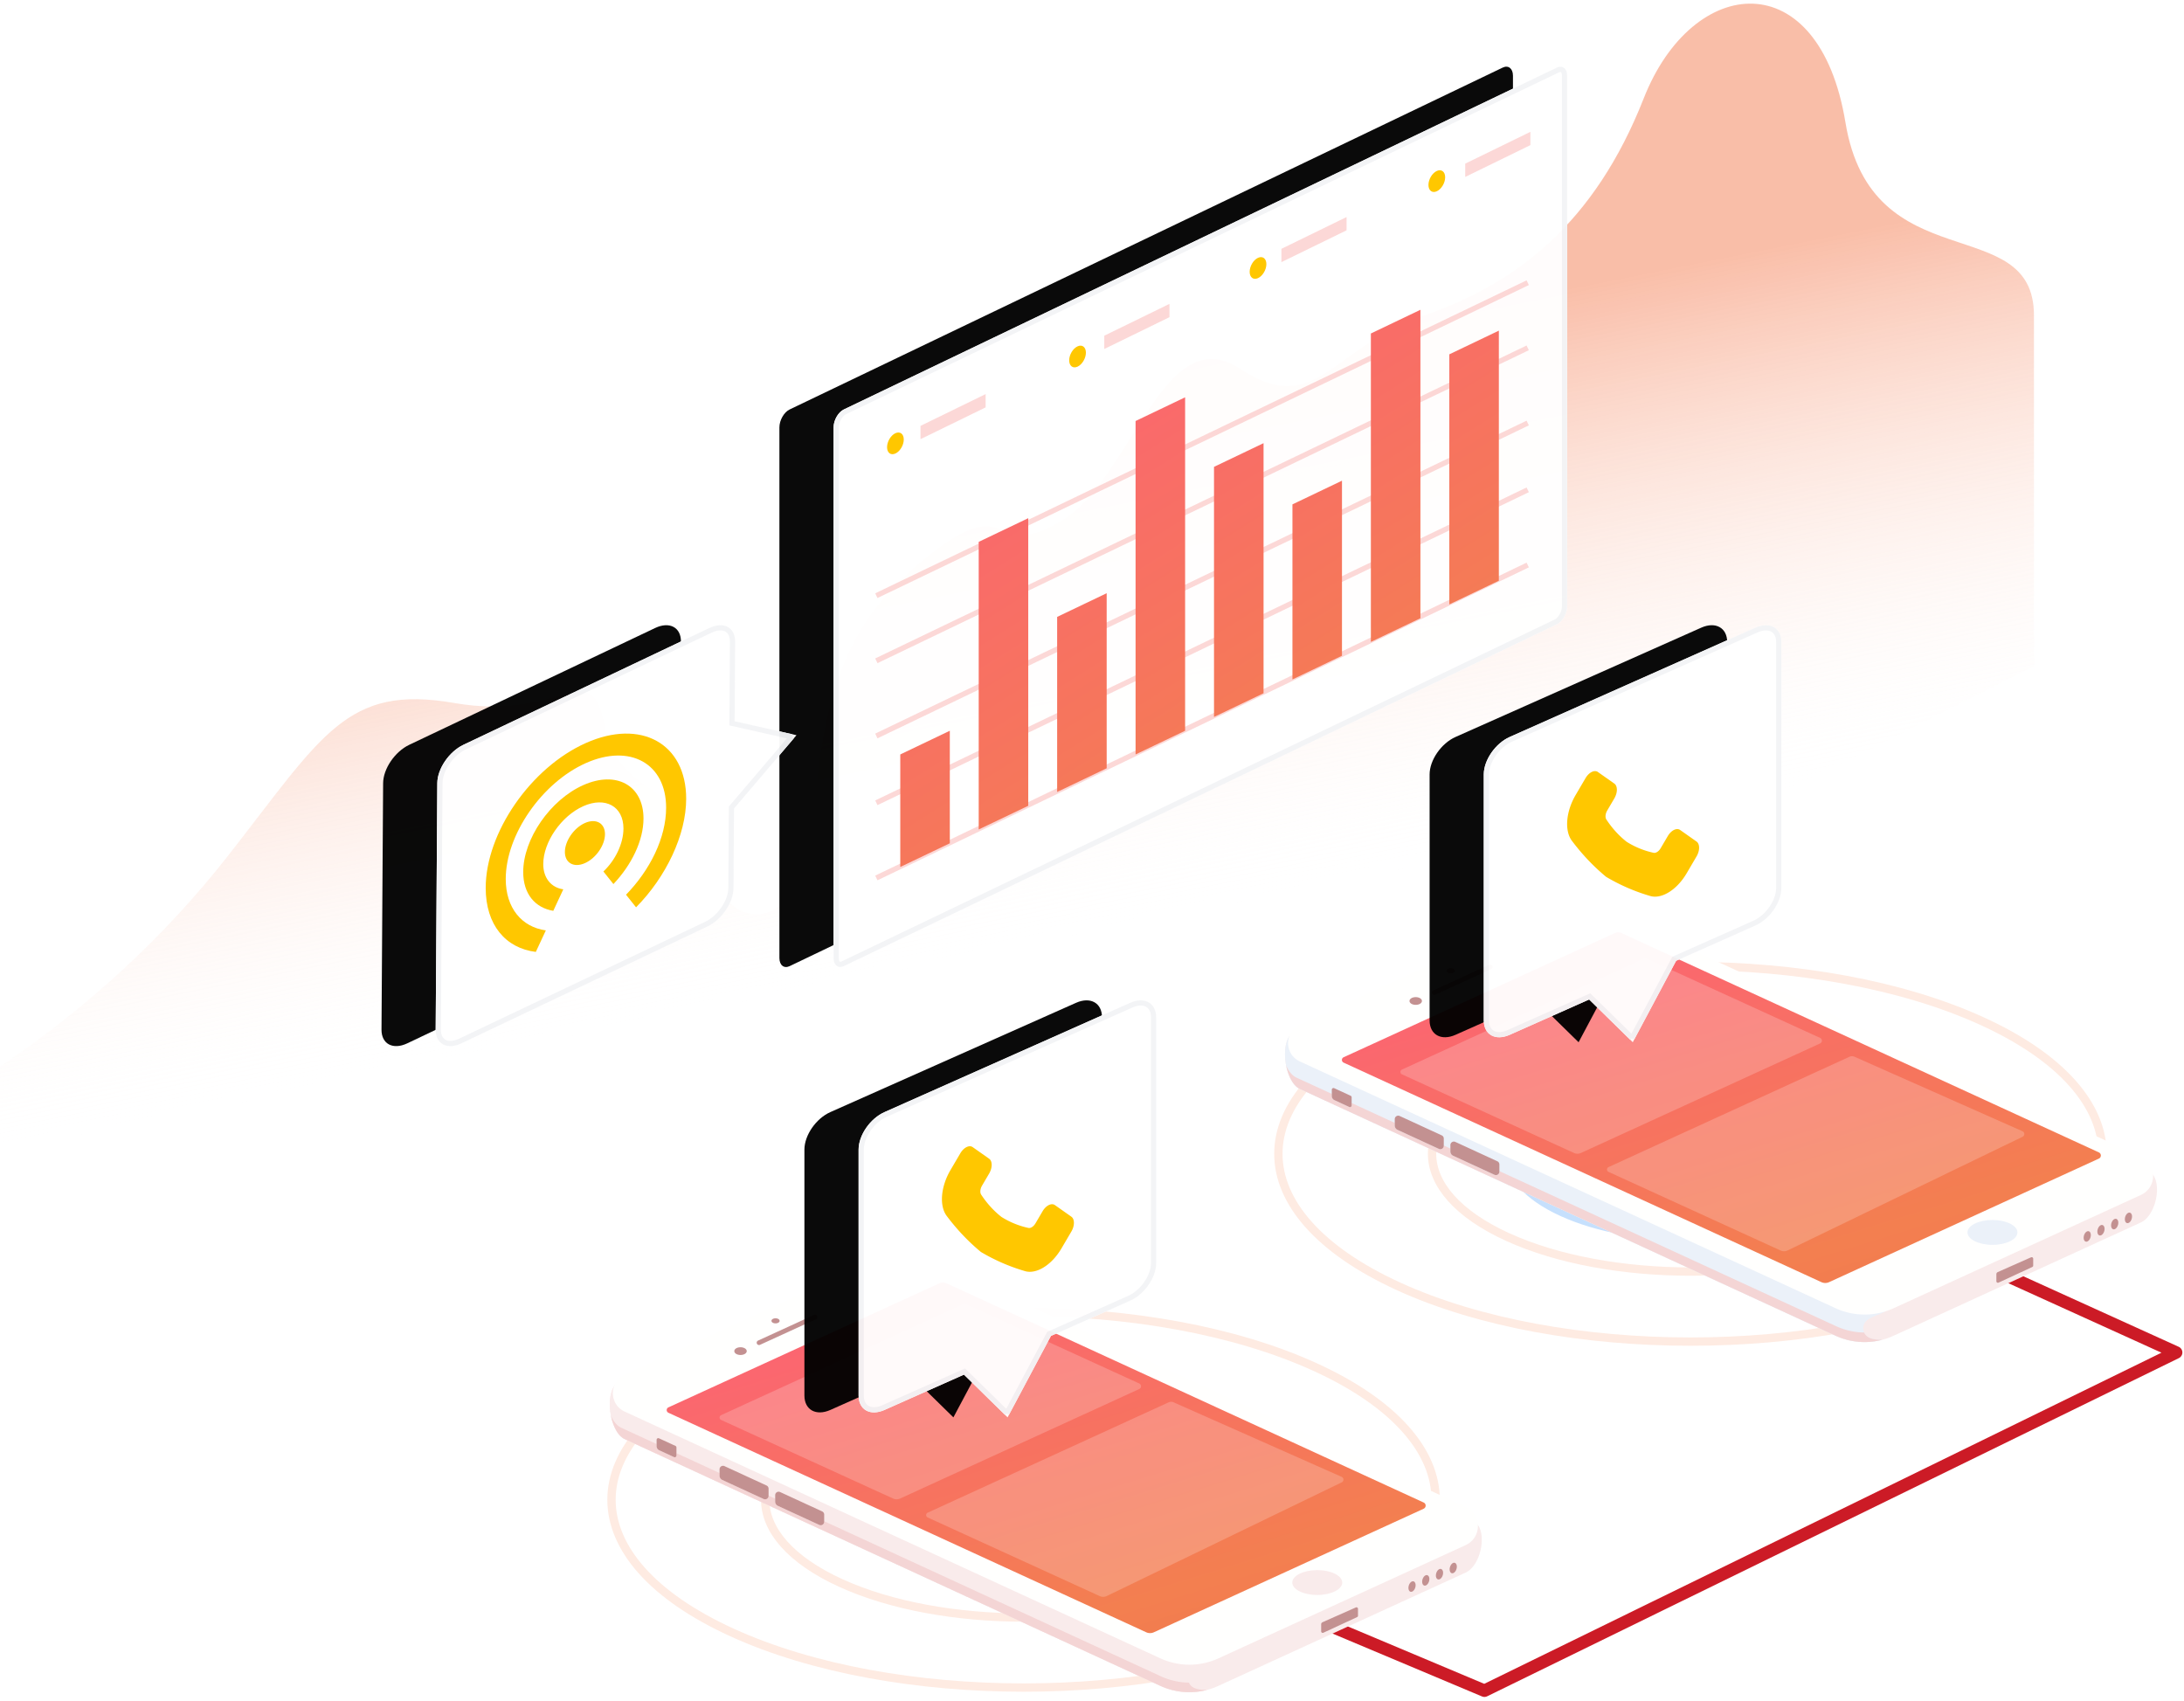 <svg xmlns="http://www.w3.org/2000/svg" xmlns:xlink="http://www.w3.org/1999/xlink" width="524" height="408" viewBox="0 0 524 408">
    <defs>
        <linearGradient id="a" x1="62.239%" x2="69.327%" y1="22.374%" y2="52.285%">
            <stop offset="0%" stop-color="#F47D52"/>
            <stop offset="100%" stop-color="#FFF" stop-opacity="0"/>
        </linearGradient>
        <path id="c" d="M2.467 82.231L173.533.217C174.895-.436 176 .435 176 2.164v127.292c0 1.729-1.105 3.66-2.467 4.313L2.467 215.783c-1.362.653-2.467-.218-2.467-1.947V86.544c0-1.729 1.105-3.66 2.467-4.313z"/>
        <filter id="b" width="129.5%" height="124.1%" x="-22.2%" y="-12%" filterUnits="objectBoundingBox">
            <feOffset dx="-13" in="SourceAlpha" result="shadowOffsetOuter1"/>
            <feGaussianBlur in="shadowOffsetOuter1" result="shadowBlurOuter1" stdDeviation="6.5"/>
            <feComposite in="shadowBlurOuter1" in2="SourceAlpha" operator="out" result="shadowBlurOuter1"/>
            <feColorMatrix in="shadowBlurOuter1" values="0 0 0 0 1 0 0 0 0 0.416 0 0 0 0 0.416 0 0 0 0.2 0"/>
        </filter>
        <linearGradient id="d" x1="160.276%" x2="27.143%" y1="198.661%" y2="0%">
            <stop offset="0%" stop-color="#E65940"/>
            <stop offset="60.306%" stop-color="#F37F50"/>
            <stop offset="100%" stop-color="#FC6374"/>
        </linearGradient>
        <path id="f" d="M298.15 81.505l19.023-8.462c3.437-1.529 6.224-5.558 6.224-8.999V5.047c0-3.44-2.787-4.99-6.224-3.461l-58.948 26.22c-3.438 1.529-6.225 5.557-6.225 8.998v58.998c0 3.44 2.787 4.99 6.225 3.461l19.052-8.475 10.469 10.259 10.403-19.542z"/>
        <filter id="e" width="172.8%" height="152%" x="-54.6%" y="-26%" filterUnits="objectBoundingBox">
            <feOffset dx="-13" in="SourceAlpha" result="shadowOffsetOuter1"/>
            <feGaussianBlur in="shadowOffsetOuter1" result="shadowBlurOuter1" stdDeviation="6.5"/>
            <feComposite in="shadowBlurOuter1" in2="SourceAlpha" operator="out" result="shadowBlurOuter1"/>
            <feColorMatrix in="shadowBlurOuter1" values="0 0 0 0 1 0 0 0 0 0.416 0 0 0 0 0.416 0 0 0 0.2 0"/>
        </filter>
        <path id="h" d="M46.15 81.505l19.023-8.462c3.437-1.529 6.224-5.558 6.224-8.999V5.047c0-3.44-2.787-4.99-6.224-3.461L6.225 27.806C2.787 29.334 0 33.362 0 36.803v58.998c0 3.44 2.787 4.99 6.225 3.461l19.052-8.475 10.469 10.259 10.403-19.542z"/>
        <filter id="g" width="172.8%" height="152%" x="-54.6%" y="-26%" filterUnits="objectBoundingBox">
            <feOffset dx="-13" in="SourceAlpha" result="shadowOffsetOuter1"/>
            <feGaussianBlur in="shadowOffsetOuter1" result="shadowBlurOuter1" stdDeviation="6.5"/>
            <feComposite in="shadowBlurOuter1" in2="SourceAlpha" operator="out" result="shadowBlurOuter1"/>
            <feColorMatrix in="shadowBlurOuter1" values="0 0 0 0 1 0 0 0 0 0.416 0 0 0 0 0.416 0 0 0 0.2 0"/>
        </filter>
        <path id="j" d="M71.721 23.035l.126-19.082C71.87.503 69.1-.967 65.658.667L6.661 28.69C3.22 30.324.412 34.444.389 37.893L0 97.026c-.023 3.448 2.748 4.92 6.19 3.285l58.997-28.022c3.44-1.635 6.248-5.755 6.27-9.204l.127-19.112 14.983-17.586-14.846-3.352z"/>
        <filter id="i" width="160.1%" height="151.5%" x="-45.1%" y="-25.7%" filterUnits="objectBoundingBox">
            <feOffset dx="-13" in="SourceAlpha" result="shadowOffsetOuter1"/>
            <feGaussianBlur in="shadowOffsetOuter1" result="shadowBlurOuter1" stdDeviation="6.5"/>
            <feComposite in="shadowBlurOuter1" in2="SourceAlpha" operator="out" result="shadowBlurOuter1"/>
            <feColorMatrix in="shadowBlurOuter1" values="0 0 0 0 1 0 0 0 0 0.416 0 0 0 0 0.416 0 0 0 0.2 0"/>
        </filter>
    </defs>
    <g fill="none" fill-rule="evenodd">
        <path fill="url(#a)" d="M0 255.893c21.347-14.418 39.586-31.284 54.718-50.599 22.697-28.972 28.372-41.152 54.312-36.626 25.94 4.525 32.83-11.877 36.073 5.64 3.243 17.516 23.508 15.633 25.13 31.89 1.62 16.257 22.697 22.614 25.13-11.883 2.431-34.497 11.753-49.332 29.587-62.63 17.834-13.296 13.376 3.403 29.994-6.887 16.617-10.29 24.318-48.383 42.558-36.337 18.239 12.046 21.887-5.081 44.18-12.785 22.291-7.705 40.936-22.196 52.69-52.073 11.754-29.877 42.08-32.611 48.393 5.735C449.077 67.684 488 50.378 488 75.676v84.176L0 407V255.893z" opacity=".5"/>
        <g opacity=".96" transform="translate(200 16)">
            <use fill="#000" filter="url(#b)" xlink:href="#c"/>
            <use fill="#FFF" xlink:href="#c"/>
            <path stroke="#F3F4F6" stroke-width="1.25" d="M2.737 82.795c-1.135.544-2.112 2.251-2.112 3.75v127.29c0 1.302.66 1.822 1.572 1.384l171.066-82.014c1.135-.544 2.112-2.251 2.112-3.75V2.166c0-1.302-.66-1.822-1.572-1.384L2.737 82.795z"/>
        </g>
        <path fill="#FABFBE" d="M220.847 102.177l15.636-7.632v3.189l-15.636 7.631zM264.948 80.537l15.635-7.632v3.189l-15.635 7.631zM307.444 59.698l15.636-7.631v3.188l-15.636 7.632zM351.544 39.26l15.636-7.631v3.188l-15.636 7.632z" opacity=".613"/>
        <path stroke="#FABFBE" stroke-linecap="square" stroke-width="1.25" d="M210.825 176.297l155.152-74.538M210.825 158.263l155.152-74.538M210.825 142.635l155.152-74.539M210.825 192.327l155.152-74.539M210.825 210.36l155.152-74.538" opacity=".613"/>
        <path fill="#FFC700" d="M214.834 108.803c1.107-.508 2.004-2.01 2.004-3.356s-.897-2.024-2.004-1.516c-1.107.509-2.005 2.012-2.005 3.357 0 1.345.898 2.024 2.005 1.515zM258.533 87.965c1.107-.509 2.005-2.011 2.005-3.357 0-1.345-.898-2.024-2.005-1.515-1.107.508-2.005 2.011-2.005 3.356 0 1.346.898 2.024 2.005 1.516zM301.831 66.725c1.108-.508 2.005-2.01 2.005-3.356s-.897-2.024-2.005-1.516c-1.107.509-2.004 2.012-2.004 3.357 0 1.345.897 2.024 2.004 1.515zM344.729 45.887c1.107-.509 2.004-2.011 2.004-3.357 0-1.345-.897-2.024-2.004-1.515-1.107.508-2.005 2.011-2.005 3.356 0 1.346.898 2.024 2.005 1.516z"/>
        <g fill="url(#d)" transform="translate(216 74)">
            <path d="M0 107l11.885-5.683v27L0 134zM18.818 56.001l11.886-5.683v69L18.818 125zM37.637 74.003l11.885-5.684v42l-11.885 5.684zM56.455 27.004L68.34 21.32v80l-11.885 5.684zM75.274 38.005l11.885-5.683v60l-11.885 5.683zM94.092 47.006l11.885-5.683v42l-11.885 5.683zM112.91 6.008L124.796.324v74l-11.886 5.684zM131.729 11.009l11.885-5.684v60L131.73 71.01z"/>
        </g>
        <path stroke="#CC1B26" stroke-linecap="round" stroke-linejoin="round" stroke-width="3" d="M308.456 385.552l47.696 20.064 165.96-81.138L465.982 299"/>
        <g stroke-width="2">
            <path stroke="#FEEBE2" d="M315.495 391.674c38.61-17.594 38.61-46.12 0-63.715-38.61-17.594-101.211-17.594-139.822 0-38.61 17.594-38.61 46.12 0 63.715 38.61 17.594 101.211 17.594 139.822 0z"/>
            <path stroke="#FEEBE2" d="M289.42 379.792c24.21-11.032 24.21-28.919 0-39.951s-63.462-11.032-87.672 0c-24.21 11.032-24.21 28.919 0 39.95 24.21 11.033 63.462 11.033 87.672 0z"/>
            <path stroke="#C6E0FD" d="M276.343 373.833c16.988-7.741 16.988-20.292 0-28.033s-44.53-7.741-61.518 0-16.988 20.292 0 28.033 44.53 7.741 61.518 0z"/>
        </g>
        <g stroke-width="2">
            <path stroke="#FEEBE2" d="M475.495 308.674c38.61-17.594 38.61-46.12 0-63.715-38.61-17.594-101.211-17.594-139.822 0-38.61 17.594-38.61 46.12 0 63.715 38.61 17.594 101.211 17.594 139.822 0z"/>
            <path stroke="#FEEBE2" d="M449.42 296.792c24.21-11.032 24.21-28.919 0-39.951s-63.462-11.032-87.672 0c-24.21 11.032-24.21 28.919 0 39.95 24.21 11.033 63.462 11.033 87.672 0z"/>
            <path stroke="#C6E0FD" d="M436.343 290.833c16.988-7.741 16.988-20.292 0-28.033s-44.53-7.741-61.518 0-16.988 20.292 0 28.033 44.53 7.741 61.518 0z"/>
        </g>
        <g>
            <g transform="translate(146 299.877)">
                <path fill="#F9EBEB" d="M66.238 7.97L2.59 31.636C-1.201 33.367.095 43.632 3.88 45.375l128.504 59.193a16.7 16.7 0 0 0 13.915.026l59.336-27.18c3.93-1.793 5.56-10.77 1.63-12.579L74.866 7.985a10.357 10.357 0 0 0-8.628-.016"/>
                <path fill="#F9EBEB" d="M139.055 103.022c-.329-2.636 3.196-3.06 5.272-4.284L2.591 31.638c-.356.161-.667.398-.935.697a3.846 3.846 0 0 0-.48.673c-.142.249-.265.52-.37.81a6.629 6.629 0 0 0-.146.45c-.22.77-.333 1.646-.346 2.56a13.511 13.511 0 0 0 .152 2.235c.192 1.309.563 2.593 1.083 3.673.148.31.309.6.482.873.172.27.356.52.551.746.196.226.402.426.618.598.217.17.444.314.68.422l128.504 59.193a16.706 16.706 0 0 0 11.223.982c-2.202.028-4.28-.347-4.552-2.528"/>
                <path fill="#FFFFFE" d="M66.238 1.375L3.897 29.925C.105 31.655.095 37.037 3.88 38.78l128.504 59.192A16.698 16.698 0 0 0 146.3 98l59.336-27.179c3.93-1.794 3.944-7.378.014-9.187L74.866 1.391a10.354 10.354 0 0 0-8.628-.016"/>
                <ellipse cx="170.045" cy="79.795" fill="#F9EBEB" rx="5.993" ry="2.985"/>
            </g>
            <path fill="url(#d)" d="M79.544 7.924L14.376 37.766a.713.713 0 0 0-.003 1.296L129 91.724c.588.269 1.259.27 1.84.004l64.727-29.639a.82.82 0 0 0 .007-1.493L80.928 7.927a1.665 1.665 0 0 0-1.384-.003" transform="translate(146 299.877)"/>
            <path fill="#FFFFFE" d="M222.575 362.908a.632.632 0 0 0-.002 1.15l41.286 18.867c.521.238 1.117.24 1.632.003l56.408-27.287a.728.728 0 0 0 .006-1.324l-40.303-17.874c-.39-.179-.837-.18-1.228-.002l-57.799 26.467zM173.014 339.51a.632.632 0 0 0-.003 1.15l41.287 18.867c.521.238 1.116.24 1.631.003l57.408-26.287a.728.728 0 0 0 .007-1.324l-41.303-18.874c-.391-.179-.838-.18-1.228-.002l-57.8 26.467z" opacity=".2"/>
            <path fill="#C39191" d="M195.295 315.478l-13.383 6.129a.56.56 0 1 0 .462 1.018l13.383-6.128a.56.56 0 1 0-.462-1.02M179.101 323.885c-.09-.186-.265-.345-.496-.46a2.13 2.13 0 0 0-.937-.201c-.554 0-1.028.18-1.284.452a.688.688 0 0 0-.204.473c0 .064.01.128.03.189.136.425.729.736 1.458.736.839 0 1.49-.406 1.49-.925a.681.681 0 0 0-.057-.264M187.01 316.713a.667.667 0 0 0-.322-.302 1.42 1.42 0 0 0-.615-.132c-.364 0-.679.118-.846.297a.454.454 0 0 0-.133.31l.02.125c.092.279.476.483.959.483.545 0 .979-.267.979-.608l-.042-.173M316.982 389.7v1.68c0 .27.272.45.524.337l8.104-3.755a.374.374 0 0 0 .21-.336v-1.645a.369.369 0 0 0-.517-.338l-7.993 3.546a.553.553 0 0 0-.328.511M339.644 380.31c0 .676-.385 1.367-.86 1.544-.476.178-.86-.226-.86-.901 0-.676.384-1.367.86-1.544.475-.177.86.226.86.901M342.944 378.828c0 .675-.392 1.366-.867 1.544-.475.176-.86-.227-.86-.902s.385-1.367.86-1.544c.475-.177.867.226.867.902M346.237 377.345c0 .675-.384 1.367-.86 1.544-.482.177-.867-.226-.867-.902 0-.675.385-1.366.867-1.544.476-.177.86.227.86.902M349.53 375.862c0 .676-.384 1.367-.86 1.544-.475.178-.86-.226-.86-.901 0-.676.385-1.367.86-1.544.476-.178.86.226.86.901"/>
            <path fill="#746C68" d="M285.37 405.977c-2.385 0-4.769-.512-6.986-1.532L149.88 345.252l-.02-.009.02.01 128.504 59.192.056.024a16.7 16.7 0 0 0 6.93 1.508m-135.518-60.738l-.013-.006.013.006m-.022-.01l-.01-.005.01.005m-.02-.01l-.012-.006.011.006m-.02-.01l-.011-.006.01.005M149.718 345.172l-.01-.005.01.005m-.02-.01c-.003-.003-.006-.004-.01-.006l.01.005m-.02-.01c-.003-.003-.006-.004-.01-.006l.01.005m-.04-.022l-.009-.006.01.006m-.031-.018l-.008-.005.008.005m-.04-.024l-.007-.004.006.004m-.02-.012l-.004-.003.005.003"/>
            <path fill="#F4D5D5" d="M285.363 405.974c-2.364 0-4.727-.502-6.923-1.505l-.056-.024-128.504-59.193-.02-.009-.008-.004-.013-.006a.114.114 0 0 1-.009-.004l-.01-.005-.01-.005-.012-.006a.064.064 0 0 1-.01-.005l-.01-.005a.064.064 0 0 0-.01-.005.113.113 0 0 0-.012-.007l-.016-.008a.056.056 0 0 1-.011-.006.076.076 0 0 1-.01-.005l-.01-.005a.076.076 0 0 0-.01-.006l-.01-.005-.011-.006-.01-.005c-.003-.003-.007-.004-.01-.006a.045.045 0 0 0-.01-.006l-.01-.005-.009-.006-.021-.012-.008-.005a.105.105 0 0 0-.012-.007l-.008-.004a.07.07 0 0 1-.012-.008c-.003 0-.005-.002-.007-.004l-.013-.008-.005-.003-.015-.01h-.001c-1.434-.897-2.463-3.045-2.931-5.384.607 1.33 1.432 2.383 2.432 2.843l8.509 3.92v.51c0 .425.246.811.632.989l3.558 1.64a.402.402 0 0 0 .57-.365v-.582l10.346 4.766v.637c0 .44.256.839.655 1.023l9.929 4.572c.112.052.23.077.342.077a.834.834 0 0 0 .832-.83v-.065l1.588.732v.705c0 .44.251.839.65 1.023l9.929 4.572a.828.828 0 0 0 1.175-.752v-.133l80.74 37.189a16.762 16.762 0 0 0 6.775 1.54c.608 1.43 2.307 1.74 4.125 1.74l.224-.001a16.757 16.757 0 0 1-4.244.547"/>
            <path fill="#C39191" d="M172.643 352.493v1.542c0 .44.256.839.655 1.023l9.929 4.572a.83.83 0 0 0 1.174-.753v-1.732a.83.83 0 0 0-.482-.753l-10.101-4.652a.828.828 0 0 0-1.175.753M185.989 358.707v1.542c0 .44.251.839.65 1.023l9.929 4.572a.829.829 0 0 0 1.175-.752v-1.733a.83.83 0 0 0-.483-.753l-10.097-4.65a.827.827 0 0 0-1.174.75M157.537 345.433v1.518c0 .424.246.81.632.988l3.558 1.64a.402.402 0 0 0 .57-.366v-1.957c0-.157-.091-.299-.234-.365l-3.957-1.823a.401.401 0 0 0-.57.365"/>
        </g>
        <g>
            <g transform="translate(308 215.877)">
                <path fill="#F9EBEB" d="M66.238 7.97L2.59 31.636C-1.201 33.367.095 43.632 3.88 45.375l128.504 59.193a16.7 16.7 0 0 0 13.915.026l59.336-27.18c3.93-1.793 5.56-10.77 1.63-12.579L74.866 7.985a10.357 10.357 0 0 0-8.628-.016"/>
                <path fill="#EBF1F9" d="M139.055 103.022c-.329-2.636 3.196-3.06 5.272-4.284L2.591 31.638c-.356.161-.667.398-.935.697a3.846 3.846 0 0 0-.48.673c-.142.249-.265.52-.37.81a6.629 6.629 0 0 0-.146.45c-.22.77-.333 1.646-.346 2.56a13.511 13.511 0 0 0 .152 2.235c.192 1.309.563 2.593 1.083 3.673.148.31.309.6.482.873.172.27.356.52.551.746.196.226.402.426.618.598.217.17.444.314.68.422l128.504 59.193a16.706 16.706 0 0 0 11.223.982c-2.202.028-4.28-.347-4.552-2.528"/>
                <path fill="#FFFFFE" d="M66.238 1.375L3.897 29.925C.105 31.655.095 37.037 3.88 38.78l128.504 59.192A16.698 16.698 0 0 0 146.3 98l59.336-27.179c3.93-1.794 3.944-7.378.014-9.187L74.866 1.391a10.354 10.354 0 0 0-8.628-.016"/>
                <ellipse cx="170.045" cy="79.795" fill="#EBF1F9" rx="5.993" ry="2.985"/>
            </g>
            <path fill="url(#d)" d="M79.544 7.924L14.376 37.766a.713.713 0 0 0-.003 1.296L129 91.724c.588.269 1.259.27 1.84.004l64.727-29.639a.82.82 0 0 0 .007-1.493L80.928 7.927a1.665 1.665 0 0 0-1.384-.003" transform="translate(308 215.877)"/>
            <path fill="#FFFFFE" d="M385.932 279.998a.632.632 0 0 0-.003 1.15l41.287 18.867c.521.238 1.116.239 1.631.003l56.409-27.288a.728.728 0 0 0 .006-1.324l-40.303-17.873c-.391-.18-.837-.18-1.228-.002l-57.8 26.467zM336.37 256.6a.632.632 0 0 0-.002 1.15l41.287 18.867c.52.238 1.116.239 1.63.003l57.41-26.288a.728.728 0 0 0 .005-1.324l-41.303-18.873c-.39-.18-.837-.18-1.228-.003L336.37 256.6z" opacity=".2"/>
            <path fill="#C39191" d="M357.295 231.478l-13.383 6.129a.56.56 0 1 0 .462 1.018l13.383-6.128a.56.56 0 1 0-.462-1.02M341.101 239.885c-.09-.186-.265-.345-.496-.46a2.13 2.13 0 0 0-.937-.201c-.554 0-1.028.18-1.284.452a.688.688 0 0 0-.204.473c0 .064.01.128.03.189.136.425.729.736 1.458.736.839 0 1.49-.406 1.49-.925a.681.681 0 0 0-.057-.264M349.01 232.713a.667.667 0 0 0-.322-.302 1.42 1.42 0 0 0-.615-.132c-.364 0-.679.118-.846.297a.454.454 0 0 0-.133.31l.02.125c.092.279.476.483.959.483.545 0 .979-.267.979-.608l-.042-.173M478.982 305.7v1.68c0 .27.272.45.524.337l8.104-3.755a.374.374 0 0 0 .21-.336v-1.645a.369.369 0 0 0-.517-.338l-7.993 3.546a.553.553 0 0 0-.328.511M501.644 296.31c0 .676-.385 1.367-.86 1.544-.476.178-.86-.226-.86-.901 0-.676.384-1.367.86-1.544.475-.177.86.226.86.901M504.944 294.828c0 .675-.392 1.366-.867 1.544-.475.176-.86-.227-.86-.902s.385-1.367.86-1.544c.475-.177.867.226.867.902M508.237 293.345c0 .675-.384 1.367-.86 1.544-.482.177-.867-.226-.867-.902 0-.675.385-1.366.867-1.544.476-.177.86.227.86.902M511.53 291.862c0 .676-.384 1.367-.86 1.544-.475.178-.86-.226-.86-.901 0-.676.385-1.367.86-1.544.476-.178.86.226.86.901"/>
            <path fill="#746C68" d="M447.37 321.977c-2.385 0-4.769-.512-6.986-1.532L311.88 261.252l-.02-.009.02.01 128.504 59.192.056.024a16.7 16.7 0 0 0 6.93 1.508m-135.518-60.738l-.013-.006.013.006m-.022-.01l-.01-.005.01.005m-.02-.01l-.012-.006.011.006m-.02-.01l-.011-.006.01.005M311.718 261.172l-.01-.005.01.005m-.02-.01c-.003-.003-.006-.004-.01-.006l.01.005m-.02-.01c-.003-.003-.006-.004-.01-.006l.01.005m-.04-.022l-.009-.006.01.006m-.031-.018l-.008-.005.008.005m-.04-.024l-.007-.004.006.004m-.02-.012l-.004-.003.005.003"/>
            <path fill="#F4D5D5" d="M447.363 321.974c-2.364 0-4.727-.502-6.923-1.505l-.056-.024-128.504-59.193-.02-.009-.008-.004-.013-.006a.114.114 0 0 1-.009-.004l-.01-.005-.01-.005-.012-.006a.064.064 0 0 1-.01-.005l-.01-.005a.064.064 0 0 0-.01-.005.113.113 0 0 0-.012-.007l-.016-.008a.056.056 0 0 1-.011-.006.076.076 0 0 1-.01-.005l-.01-.005a.076.076 0 0 0-.01-.006l-.01-.005-.011-.006-.01-.005c-.003-.003-.007-.004-.01-.006a.045.045 0 0 0-.01-.006l-.01-.005-.009-.006-.021-.012-.008-.005a.105.105 0 0 0-.012-.007l-.008-.004a.07.07 0 0 1-.012-.008c-.003 0-.005-.002-.007-.004l-.013-.008-.005-.003-.015-.01h-.001c-1.434-.897-2.463-3.045-2.931-5.384.607 1.33 1.432 2.383 2.432 2.843l8.509 3.92v.51c0 .425.246.811.632.989l3.558 1.64a.402.402 0 0 0 .57-.365v-.582l10.346 4.766v.637c0 .44.256.839.655 1.023l9.929 4.572c.112.052.23.077.342.077a.834.834 0 0 0 .832-.83v-.065l1.588.732v.705c0 .44.251.839.65 1.023l9.929 4.572a.828.828 0 0 0 1.175-.752v-.133l80.74 37.189a16.762 16.762 0 0 0 6.775 1.54c.608 1.43 2.307 1.74 4.125 1.74l.224-.001a16.757 16.757 0 0 1-4.244.547"/>
            <path fill="#C39191" d="M334.643 268.493v1.542c0 .44.256.839.655 1.023l9.929 4.572a.83.83 0 0 0 1.174-.753v-1.732a.83.83 0 0 0-.482-.753l-10.101-4.652a.828.828 0 0 0-1.175.753M347.989 274.707v1.542c0 .44.251.839.65 1.023l9.929 4.572a.829.829 0 0 0 1.175-.752v-1.733a.83.83 0 0 0-.483-.753l-10.097-4.65a.827.827 0 0 0-1.174.75M319.537 261.433v1.518c0 .424.246.81.632.988l3.558 1.64a.402.402 0 0 0 .57-.366v-1.957c0-.157-.091-.299-.234-.365l-3.957-1.823a.401.401 0 0 0-.57.365"/>
        </g>
        <g>
            <g opacity=".96" transform="translate(104 149)">
                <use fill="#000" filter="url(#e)" xlink:href="#f"/>
                <use fill="#FFF" xlink:href="#f"/>
                <path stroke="#F3F4F6" stroke-width="1.25" d="M287.587 100.016l10.112-18.995 19.22-8.549c3.218-1.431 5.853-5.241 5.853-8.428V5.047c0-2.964-2.301-4.244-5.345-2.89l-58.948 26.22c-3.219 1.431-5.854 5.24-5.854 8.427v58.998c0 2.964 2.302 4.244 5.346 2.89l19.44-8.647 10.176 9.97z"/>
            </g>
            <path fill="#FFC700" fill-rule="nonzero" d="M403.102 199.117c-.393-.277-.925-.277-1.48 0-.555.278-1.087.81-1.48 1.478l-1.7 2.896c-.456.778-1.166 1.234-1.716 1.101a20.144 20.144 0 0 1-6.448-2.635c-1.847-1.449-3.477-3.238-4.86-5.338-.34-.494-.255-1.391.201-2.17l1.7-2.895c.392-.669.613-1.42.613-2.089 0-.668-.22-1.2-.613-1.476l-3.946-2.782c-.392-.276-.925-.276-1.48.001-.555.277-1.087.809-1.48 1.478l-2.368 4.036c-2.379 4.048-2.723 8.719-.819 11.104 2.435 3.225 5.15 6.079 8.12 8.536a45.915 45.915 0 0 0 10.453 4.559c2.77.91 6.505-1.37 8.88-5.422l2.368-4.036c.393-.668.613-1.42.613-2.088 0-.669-.22-1.2-.613-1.477l-3.945-2.781z"/>
            <g opacity=".96" transform="translate(206 239)">
                <use fill="#000" filter="url(#g)" xlink:href="#h"/>
                <use fill="#FFF" xlink:href="#h"/>
                <path stroke="#F3F4F6" stroke-width="1.25" d="M35.587 100.016L45.699 81.02l19.22-8.549c3.218-1.431 5.853-5.241 5.853-8.428V5.047c0-2.964-2.301-4.244-5.345-2.89L6.479 28.377C3.26 29.807.625 33.616.625 36.803v58.998c0 2.964 2.302 4.244 5.346 2.89l19.44-8.647 10.176 9.97z"/>
            </g>
            <path fill="#FFC700" fill-rule="nonzero" d="M253.102 289.117c-.393-.277-.925-.277-1.48 0-.555.278-1.087.81-1.48 1.478l-1.7 2.896c-.456.778-1.166 1.234-1.716 1.101a20.144 20.144 0 0 1-6.448-2.635c-1.847-1.449-3.477-3.238-4.86-5.338-.34-.494-.255-1.391.201-2.17l1.7-2.895c.392-.669.613-1.42.613-2.089 0-.668-.22-1.2-.613-1.476l-3.946-2.782c-.392-.276-.925-.276-1.48.001-.555.277-1.087.809-1.48 1.478l-2.368 4.036c-2.379 4.048-2.723 8.719-.819 11.104 2.435 3.225 5.15 6.079 8.12 8.536a45.915 45.915 0 0 0 10.453 4.559c2.77.91 6.505-1.37 8.88-5.422l2.368-4.036c.393-.668.613-1.42.613-2.088 0-.669-.22-1.2-.613-1.477l-3.945-2.781z"/>
            <g>
                <g opacity=".96" transform="translate(104.532 149.996)">
                    <use fill="#000" filter="url(#i)" xlink:href="#j"/>
                    <use fill="#FFF" xlink:href="#j"/>
                    <path stroke="#F3F4F6" stroke-width="1.25" d="M85.42 26.77l-14.327-3.236.13-19.586c.019-2.96-2.25-4.163-5.297-2.716L6.93 29.254c-3.23 1.535-5.893 5.442-5.915 8.643L.625 97.03c-.02 2.96 2.25 4.164 5.296 2.716l58.997-28.022c3.231-1.534 5.894-5.442 5.915-8.643l.127-19.34 14.46-16.972z"/>
                </g>
                <path fill="#FFC700" d="M140.342 197.448c-2.646 1.177-4.81 4.306-4.81 6.954 0 2.647 2.164 3.851 4.81 2.674 2.645-1.176 4.81-4.306 4.81-6.953 0-2.648-2.165-3.852-4.81-2.675z"/>
                <path fill="#FFC700" d="M154.392 196.375c0-7.943-6.493-11.554-14.43-8.024-7.937 3.53-14.43 12.918-14.43 20.861 0 5.296 2.886 8.586 7.215 9.308l2.405-5.162c-2.886-.401-4.81-2.675-4.81-6.045 0-5.295 4.329-11.554 9.62-13.907 5.291-2.353 9.62.054 9.62 5.35 0 3.61-1.924 7.595-4.81 10.323l2.405 3.022c4.33-4.573 7.215-10.43 7.215-15.726z"/>
                <path fill="#FFC700" d="M140.582 178.254c-13.228 5.884-24.05 21.53-24.05 34.769 0 8.906 4.81 14.47 12.025 15.352l2.405-5.162c-5.772-.802-9.62-5.35-9.62-12.33 0-10.59 8.658-23.108 19.24-27.815 10.583-4.707 19.24.108 19.24 10.7 0 7.22-3.847 14.95-9.62 20.887l2.406 3.022c7.215-7.301 12.025-17.384 12.025-26.05 0-13.238-10.823-19.256-24.05-13.373z"/>
            </g>
        </g>
    </g>
</svg>
